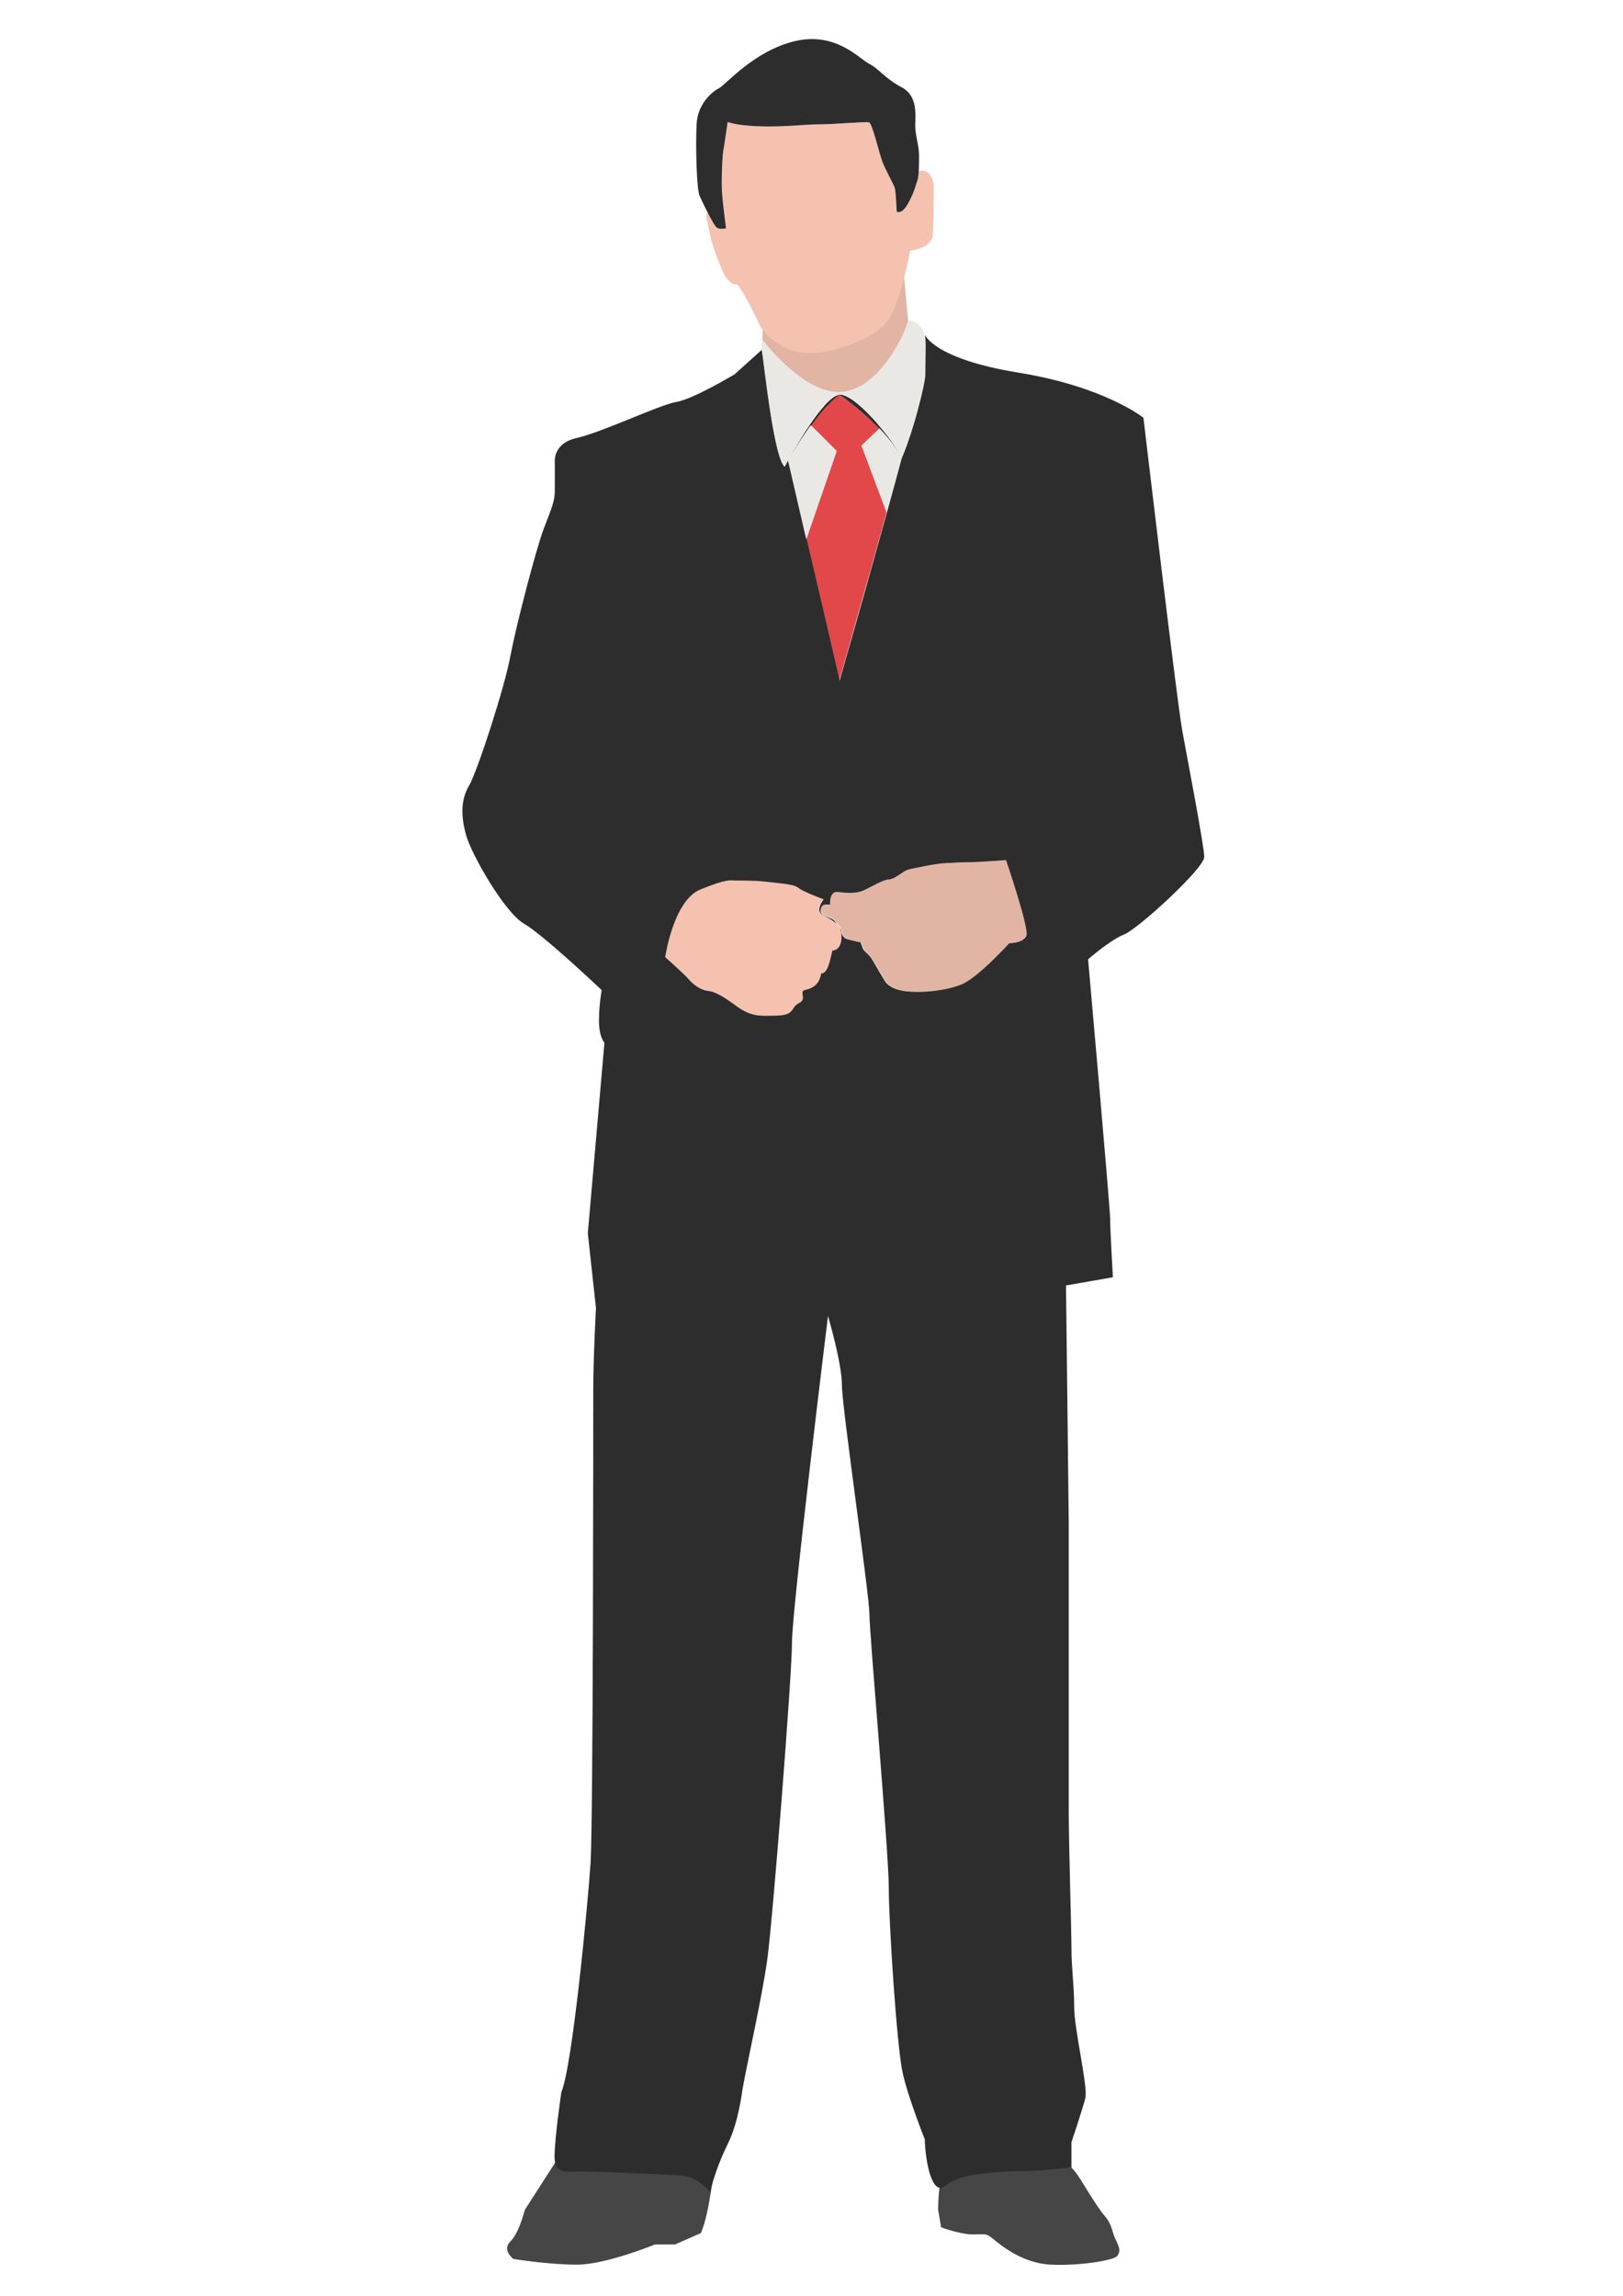 <?xml version="1.0" encoding="utf-8"?>
<!-- Generator: Adobe Illustrator 19.2.1, SVG Export Plug-In . SVG Version: 6.00 Build 0)  -->
<svg version="1.1" id="Ebene_1" xmlns="http://www.w3.org/2000/svg" xmlns:xlink="http://www.w3.org/1999/xlink" x="0px" y="0px"
	 viewBox="0 0 595.3 841.9" style="enable-background:new 0 0 595.3 841.9;" xml:space="preserve">
<style type="text/css">
	.st0{fill:#474647;}
	.st1{fill:#E2484A;}
	.st2{fill:#E2B4A4;}
	.st3{fill:#F5C2B0;}
	.st4{fill:#2D2D2E;}
	.st5{fill:#E9E8E5;}
</style>
<g>
	<path class="st0" d="M261.9,794.5c0,0-17.8-0.5-33-0.5s-24.9-1.5-24.9-1.5l-11.5,17.9c0,0-2.1,8.5-5.3,11.6
		c-3.2,3.2,1.1,6.4,1.1,6.4s12.7,2.1,23.3,2.1c10.6,0,28.6-7.4,28.6-7.4h7.4l9.5-4.2C260.4,811.2,261.9,794.5,261.9,794.5z"/>
	<path class="st0" d="M392.3,794c0,0-20.2-2.5-29.3-2c-9.1,0.5-17.8,8.3-17.8,8.3c-1.1,1.6-1.1,10.1-1.1,10.1l1.1,6.4
		c0,0,6.9,2.6,11.6,2.6c4.8,0,4.8-0.5,7.4,1.6c2.6,2.1,10.6,9,21.2,9.5c10.6,0.5,23.3-1.6,24.4-3.2c1.1-1.6,1.1-2.6-0.5-5.8
		c-1.6-3.2-1.1-5.3-4.2-9c-3.2-3.7-8.5-13.2-10.6-15.9C392.3,794,394.9,797.1,392.3,794"/>
	<g>
		<path class="st1" d="M322.5,157.2c-1.9-2-3.9-3.9-6-5.7c-1.6-1.4-3.1-2.6-4.6-3.8c-1.5-1.1-2.9-2.1-4.2-3c-1.2,0.8-2.5,2-3.8,3.3
			c-0.4,0.4-0.8,0.8-1.2,1.2c-1.8,2-3.6,4.3-5.3,6.7l9.5,9.5l-11.1,32.2l6,25.6l6.1,26.3c0,0,0.9-3.2,2.4-8.6
			c3.2-11.4,9.2-32.4,14.9-53l-9.2-24.5L322.5,157.2z"/>
		<path class="st2" d="M333.1,117.7L331,95c-1.1,5.2-3.3,14.1-6.3,19.1c-4.4,7.4-22,13.2-30.4,11.8c-8-1.3-13-6.8-14.3-9.4l-0.4,8.5
			c0.1-0.2,0.1-0.3,0.1-0.3s14.7,19.6,28.4,19.1C321.7,143.4,331.7,123.5,333.1,117.7z"/>
		<path class="st2" d="M354.7,316c-4.6,0-4.8,0.3-7.6,0.3c-2.8,0-12.7,2-14.2,2.5c-1.5,0.5-4.8,3.5-6.8,3.5c-2,0-7.1,3-9.4,4.1
			c-2.3,1-5.6,1-9.1,0.5c-3.6-0.5-3,4.6-3,4.6s0,0-1.5,0c-1.5,0-2,1-2,2.5c0,1.5,4.6,2.5,5.1,3.5c0.2,0.4,0.6,0.8,1,1.3
			c0.4,0.4,0.7,0.7,0.9,1.1c0.4,0.6,0.7,1.1,0.7,1.6c0,1.3,1,2.5,1.8,2.8c0.8,0.3,5.3,1.3,5.3,1.3s0.5,1.5,0.8,2.3
			c0.3,0.8,1.5,1.8,2.3,2.5c0.8,0.8,2.3,3.5,2.3,3.5s2.5,4.3,3.3,5.6c0.8,1.3,3,3.5,8.6,4.1c5.6,0.5,13.4-0.3,19.5-2.5
			c6.1-2.3,17.7-15.2,17.7-15.2s5.3,0,6.3-2.8c1-2.8-7.3-27.9-7.3-27.9S359.3,316,354.7,316z"/>
		<path class="st3" d="M307.9,340c-0.2-0.4-0.5-0.8-0.9-1.1c-1.5-1.4-4.1-2.7-5.8-3.9c-2.3-1.5,0.8-5.3,0.8-5.3s-7.6-2.8-9.1-4.1
			c-1.5-1.3-3.3-1.3-4.6-1.5c-1.3-0.3-5.8-0.8-8.9-1c-3-0.3-8.4-0.3-9.9-0.3c-1.5,0-2.8-0.8-12.7,3.3C247,330.2,244,351,244,351
			s7.1,6.3,8.6,8.1c1.5,1.8,4.3,4.1,7.1,4.3c2.8,0.3,6.6,2.8,9.4,4.8c2.8,2,5.8,4.3,11.1,4.3c5.3,0,8.1,0,9.6-1.3
			c1.5-1.3,1-2.3,3.5-3.5c2.5-1.3-0.3-4.1,1.8-4.6c2-0.5,5.3-1.3,6.1-6.1c2.5,0,3.3-5.3,4.1-8.4c4.1-0.3,3.5-6.3,2.8-8.4
			C308,340.2,307.9,340.1,307.9,340z"/>
		<path class="st3" d="M337,62.8c-0.1,1.5-0.3,2.9-0.6,3.7c-0.7,1.8-0.7,3.2-3.2,7.9c-2.5,4.7-4.3,3.2-4.3,3.2s-0.4-7.2-0.7-8.6
			c-0.4-1.4-3.6-6.8-4.7-10.1c-1.1-3.2-3.6-13.7-4.7-14c-1.1-0.4-12.9,0.7-18.3,0.7c-5.4,0-13.6,1.1-22.3,0.7
			c-8.6-0.4-11.3-1.6-11.3-1.6s-1.3,8.4-1.6,10.6c-0.4,2.2-0.7,12.6-0.4,16.2c0.4,3.6,1.4,12.2,1.4,12.2s-2.5,0.7-3.6-0.4
			c-0.6-0.6-1.9-3-3.2-5.5c-0.2,0.3-0.4,0.7-0.4,1.6c0,0,0.7,4.3,1.8,8.6c1.1,4.3,3.9,11.1,4.7,12.6c0.7,1.4,3.2,4.3,4.3,3.6
			c1.1-0.7,7.5,12.2,8.6,14.7c0.1,0.1,0.1,0.3,0.2,0.4c1.5,2.8,6.7,8.6,15.2,10c9,1.4,27.7-4.7,32.3-12.6c3.2-5.3,5.5-14.8,6.7-20.3
			c0.6-2.7,0.9-4.5,0.9-4.5s7.9-0.7,8.3-5.7c0.4-5,0.4-17.2,0.4-18.3C342.5,66.9,341.1,61.4,337,62.8z"/>
		<path class="st4" d="M316.5,151.5c2.1,1.8,4.1,3.8,6,5.7c3.5,3.7,6.5,7.4,8,10.7c-0.8-2.3-3.8-6.7-7.5-11.1
			c-1.8-2.2-3.8-4.4-5.8-6.3c-1.1-1.1-2.2-2-3.3-2.9c-2.4-1.9-4.6-3-6.2-2.9c1.3,0.8,2.7,1.9,4.2,3
			C313.3,148.8,314.9,150.1,316.5,151.5z"/>
		<path class="st4" d="M203.4,791c0,6.8,4.9,5.3,9.7,5.3c4.9,0,28.7,1,36.4,1.5c7.8,0.5,11.2,7.3,11.2,5.8c0-1.5,2.4-9.7,6.3-17.5
			c3.9-7.8,5.3-19.7,5.3-19.7c2-11.2,7.1-33.4,9.1-47.6c2-14.2,9.1-104.4,9.1-116.6c0-12.2,13.2-119.6,13.2-119.6s5.1,17.2,5.1,25.3
			c0,8.1,10.1,77,10.1,84.1c0,7.1,7.1,87.2,7.1,100.3c0,13.2,3,58.8,5.1,67.9c2,9.1,8.1,24.3,8.1,24.3c0.2,8.3,2.7,21.3,7.6,17
			c4.9-4.4,19.9-5.3,28.2-5.3c8.3,0,18-1.5,18-1.5v-9.1c0,0,4.1-12.2,5.1-16.2c1-4.1-4.1-25.3-4.1-33.4c0-8.1-1-14.2-1-21.3
			c0-7.1-1-37.5-1-51.7c0-14.2,0-101.4,0-104.4c0-3-1-87.2-1-87.2l17.2-3c0,0-1-17.2-1-21.3c0-4.1-8.1-95.3-8.1-95.3
			s8.1-7.1,13.2-9.1c5.1-2,29.4-24.3,29.4-28.4s-6.1-35.5-8.1-46.6c-2-11.1-14.2-114.5-14.2-114.5s-14.2-11.4-45.6-16.5
			c-31.4-5.1-34.5-13.9-34.5-13.9s0.2,2,0.2,3.8c0,1.8-0.1,7.2-0.1,10.7c0,1.7-1.1,6.9-2.7,12.8c-1.5,5.8-3.6,12.2-5.5,16.9
			c-0.2,0.4-0.4,0.8-0.5,1.2c0,0,0,0.1,0,0.1c0,0,0-0.1,0-0.1c-1.7,6.3-3.5,13-5.4,19.8c-5.7,20.6-11.6,41.6-14.9,53
			c-1.5,5.4-2.4,8.6-2.4,8.6l-6.1-26.3l-6-25.6l-6.7-28.9c1.7-2.9,4.8-7.9,8.4-12.8c1.7-2.4,3.5-4.7,5.3-6.7
			c0.4-0.4,0.8-0.8,1.2-1.2c1.3-1.4,2.6-2.5,3.8-3.3c-1.4,0.1-3.1,1.4-5,3.4c-0.2,0.2-0.4,0.4-0.6,0.7c-1.7,1.9-3.5,4.3-5.2,6.8
			c-3.3,4.8-6.3,10.1-8,13.1c-0.8,1.5-1.3,2.4-1.3,2.4c-1.7-1.6-3.5-9.6-4.9-18.2c-1.8-11.1-3.1-23.3-3.4-24.3c0-0.1,0-0.3-0.1-0.4
			l-10,9c0,0-15.2,9.1-21.3,10.1c-6.1,1-27.4,11.2-36.5,13.2c-9.1,2-8.1,9.1-8.1,9.1s0,6.1,0,10.1s-1,6.1-4.1,14.2
			c-3,8.1-10.1,35.5-12.2,46.6c-2,11.2-12.2,42.6-15.2,47.6c-3,5.1-3,11.2-1,18.2c2,7.1,14.2,28.4,21.3,32.4
			c7.1,4.1,28.4,24.3,28.4,24.3s-1,5.1-1,11.2c0,6.1,2,8.1,2,8.1l-6.1,69.9l3,27.4c0,0-1,18.2-1,30.4c0,12.2,0,158.1-1,173.3
			c-1,15.2-6.7,74.7-10.7,83.8C205.9,767.2,203.4,784.2,203.4,791z M376.5,343.1c-1,2.8-6.3,2.8-6.3,2.8s-11.7,12.9-17.7,15.2
			c-6.1,2.3-13.9,3-19.5,2.5c-5.6-0.5-7.9-2.8-8.6-4.1c-0.8-1.3-3.3-5.6-3.3-5.6s-1.5-2.8-2.3-3.5c-0.8-0.8-2-1.8-2.3-2.5
			c-0.3-0.8-0.8-2.3-0.8-2.3s-4.6-1-5.3-1.3c-0.8-0.3-1.8-1.5-1.8-2.8c0-0.5-0.3-1-0.7-1.6c0.1,0.1,0.2,0.2,0.2,0.3
			c0.8,2,1.3,8.1-2.8,8.4c-0.8,3-1.5,8.4-4.1,8.4c-0.8,4.8-4.1,5.6-6.1,6.1c-2,0.5,0.8,3.3-1.8,4.6c-2.5,1.3-2,2.3-3.5,3.5
			c-1.5,1.3-4.3,1.3-9.6,1.3c-5.3,0-8.4-2.3-11.1-4.3c-2.8-2-6.6-4.6-9.4-4.8c-2.8-0.3-5.6-2.5-7.1-4.3c-1.5-1.8-8.6-8.1-8.6-8.1
			s3-20.8,12.9-24.8c9.9-4.1,11.2-3.3,12.7-3.3c1.5,0,6.8,0,9.9,0.3c3,0.3,7.6,0.8,8.9,1c1.3,0.3,3,0.3,4.6,1.5
			c1.5,1.3,9.1,4.1,9.1,4.1s-3,3.8-0.8,5.3c1.7,1.1,4.3,2.4,5.8,3.9c-0.4-0.5-0.8-1-1-1.3c-0.5-1-5.1-2-5.1-3.5c0-1.5,0.5-2.5,2-2.5
			c1.5,0,1.5,0,1.5,0s-0.5-5.1,3-4.6c3.5,0.5,6.8,0.5,9.1-0.5c2.3-1,7.4-4.1,9.4-4.1c2,0,5.3-3,6.8-3.5c1.5-0.5,11.4-2.5,14.2-2.5
			c2.8,0,3-0.3,7.6-0.3c4.6,0,14.4-0.8,14.4-0.8S377.5,340.3,376.5,343.1z"/>
		<path class="st4" d="M259.5,77.8c1.3,2.6,2.7,5,3.2,5.5c1.1,1.1,3.6,0.4,3.6,0.4s-1.1-8.6-1.4-12.2c-0.4-3.6,0-14,0.4-16.2
			c0.4-2.2,1.6-10.6,1.6-10.6s2.7,1.3,11.3,1.6c8.6,0.4,16.9-0.7,22.3-0.7c5.4,0,17.2-1.1,18.3-0.7c1.1,0.4,3.6,10.8,4.7,14
			c1.1,3.2,4.3,8.6,4.7,10.1c0.4,1.4,0.7,8.6,0.7,8.6s1.8,1.4,4.3-3.2c2.5-4.7,2.5-6.1,3.2-7.9c0.3-0.8,0.5-2.1,0.6-3.7
			c0.1-2,0.1-4.2,0.1-6c0-3.2-1.4-7.2-1.4-10.8c0-3.6,1.1-10.8-5-14c-6.1-3.2-8.3-6.8-11.9-8.6c-3.6-1.8-12.2-11.9-27.3-8.3
			c-15.1,3.6-25.5,16.2-27.7,17.2c-2.2,1.1-7.9,5.4-8.3,13.3c-0.4,7.9,0,23.7,1.1,26.2C257.2,73.1,258.3,75.5,259.5,77.8z"/>
		<path class="st5" d="M289,168.8l6.7,28.9l11.1-32.2l-9.5-9.5C293.8,160.9,290.7,165.9,289,168.8z"/>
		<path class="st5" d="M333.2,117.5c0,0.1,0,0.2-0.1,0.2c-1.4,5.8-11.4,25.7-25,26.1c-13.7,0.5-28.4-19.1-28.4-19.1s0,0.1-0.1,0.3
			c-0.2,0.6-0.5,1.8-0.3,3.1c0,0.1,0,0.3,0.1,0.4c0.3,1,1.6,13.2,3.4,24.3c1.4,8.6,3.1,16.6,4.9,18.2c0,0,0.5-0.9,1.3-2.4
			c1.7-3,4.7-8.2,8-13.1c1.7-2.5,3.5-4.9,5.2-6.8c0.2-0.2,0.4-0.5,0.6-0.7c1.9-2,3.6-3.3,5-3.4c1.6-0.1,3.8,1,6.2,2.9
			c1.1,0.8,2.2,1.8,3.3,2.9c2,1.9,4,4.1,5.8,6.3c3.7,4.4,6.7,8.8,7.5,11.1c-1.5-3.2-4.5-7-8-10.7l-6.6,6.3l9.2,24.5
			c1.9-6.8,3.7-13.5,5.4-19.8c0,0,0,0.1,0,0.1c0,0,0-0.1,0-0.1c0.2-0.4,0.4-0.8,0.5-1.2c2-4.6,4-11.1,5.5-16.9
			c1.6-5.9,2.7-11.1,2.7-12.8c0-3.5,0.1-8.9,0.1-10.7c0-1.8-0.2-3.8-0.2-3.8S337.5,117.4,333.2,117.5z"/>
	</g>
</g>
</svg>
